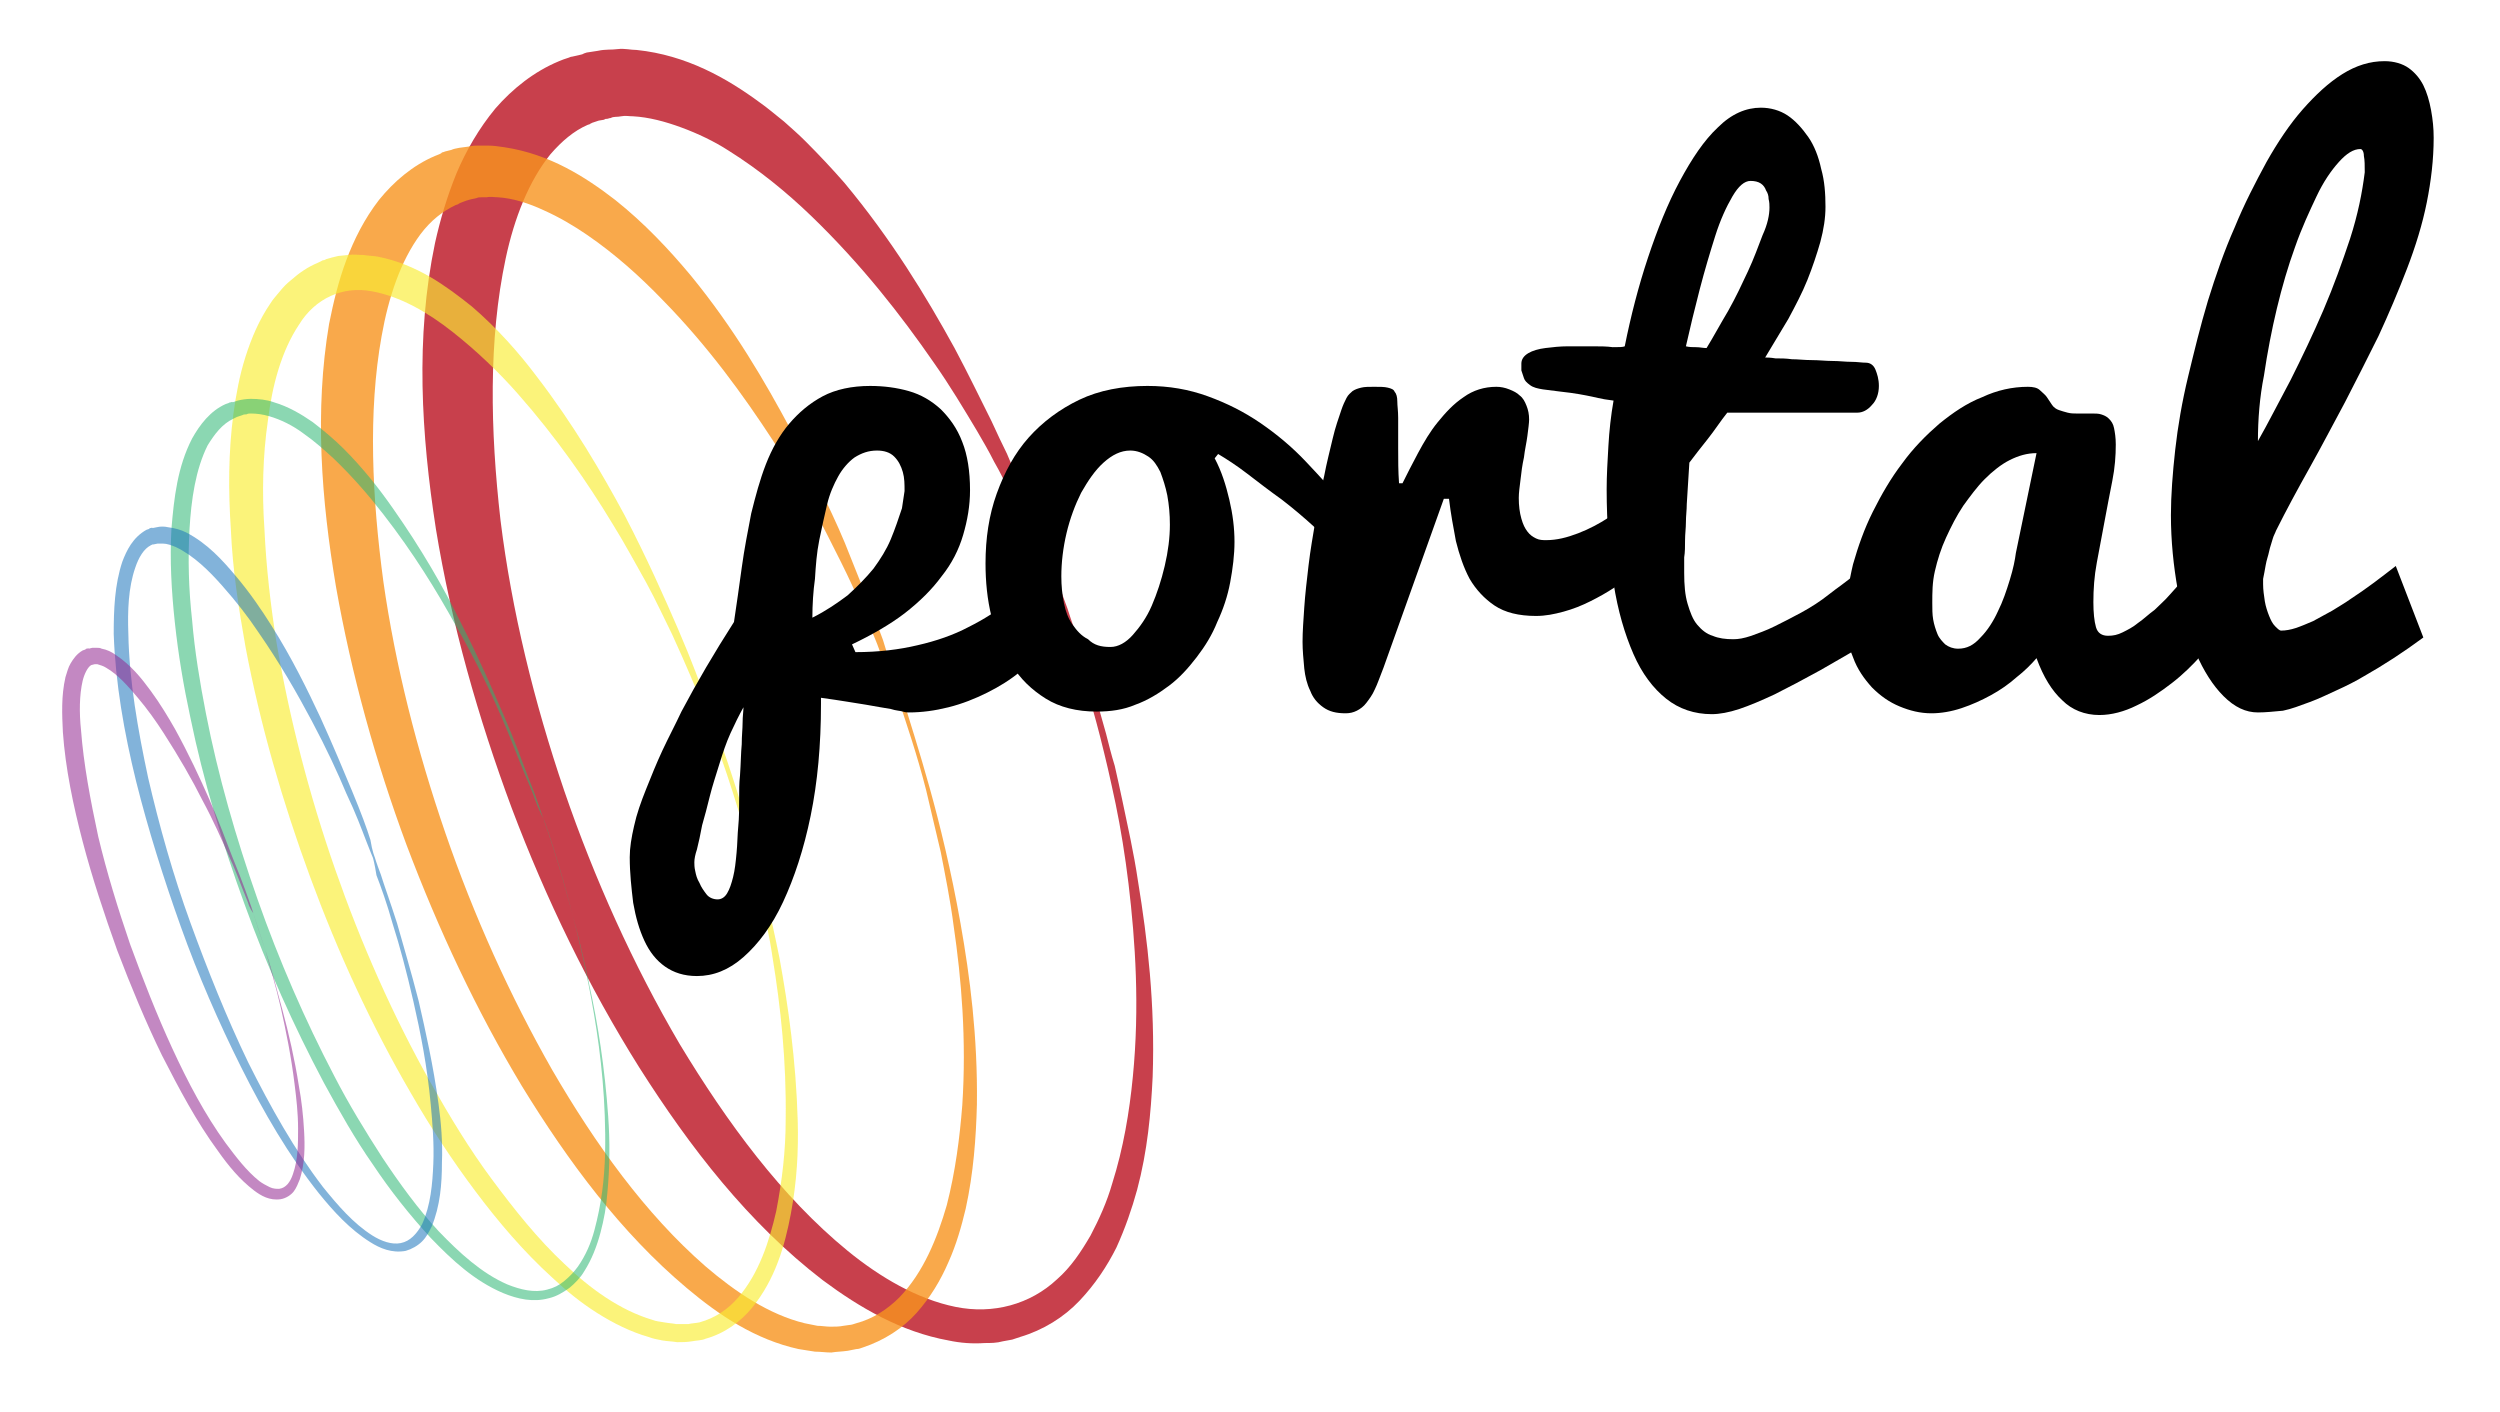 <?xml version="1.0" encoding="utf-8"?>
<!-- Generator: Adobe Illustrator 18.1.1, SVG Export Plug-In . SVG Version: 6.00 Build 0)  -->
<svg version="1.1" id="Layer_1" xmlns="http://www.w3.org/2000/svg" xmlns:xlink="http://www.w3.org/1999/xlink" x="0px" y="0px"
	 viewBox="0 0 290.2 163.9" enable-background="new 0 0 290.2 163.9" xml:space="preserve">
<g>
	<g opacity="0.85">
		<path fill="#BE1E2D" d="M123.9,70.6c0,0,0.4,1.3,1.3,3.8c0.8,2.5,1.9,6.1,3.2,10.8c0.3,1.2,0.6,2.4,1,3.7c0.3,1.3,0.6,2.7,0.9,4.1
			c0.6,2.9,1.3,5.9,1.8,9.3c1.1,6.7,2,14.3,1.7,22.7c-0.2,4.2-0.6,8.6-1.8,13.1c-0.6,2.2-1.4,4.5-2.4,6.7c-1.1,2.2-2.5,4.3-4.3,6.2
			c-1.8,1.9-4.2,3.4-6.9,4.2c-0.3,0.1-0.6,0.2-0.9,0.3l-1.1,0.2c-0.7,0.2-1.4,0.2-2.1,0.2c-1.4,0.1-2.8,0-4.2-0.3
			c-5.5-1-10.3-3.8-14.6-7c-8.6-6.6-15.4-15.4-21.3-24.7c-5.9-9.4-10.8-19.5-14.8-30.1c-3.9-10.5-7-21.4-8.8-32.4
			c-1.7-11-2.4-22.2-0.1-33.2c0.6-2.7,1.4-5.4,2.5-8.1c1.1-2.6,2.6-5.2,4.5-7.5c2-2.3,4.5-4.3,7.4-5.5l0.5-0.2l0.3-0.1L66,6.7
			c0,0,0.5-0.2,0.3-0.1l0.9-0.2l0.4-0.1l0.2-0.1l0.3-0.1l1.3-0.2c0.9-0.2,1.6-0.1,2.3-0.2c0.8-0.1,1.5,0.1,2.2,0.1
			c5.8,0.6,10.5,3.3,14.3,6.1c1,0.7,1.9,1.5,2.8,2.2c0.9,0.8,1.7,1.5,2.5,2.3c1.6,1.6,3.1,3.2,4.5,4.8c5.5,6.6,9.5,13.2,12.8,19.2
			c1.6,3,3,5.9,4.3,8.5c0.6,1.3,1.2,2.6,1.8,3.8c0.5,1.2,1,2.4,1.5,3.5c1.9,4.5,3.2,8.1,4.1,10.5C123.4,69.3,123.9,70.6,123.9,70.6z
			 M123.2,70.9c0,0-0.5-1.3-1.4-3.7c-1-2.4-2.4-5.9-4.6-10.2c-0.6-1.1-1.1-2.2-1.8-3.4c-0.6-1.2-1.3-2.4-2-3.6
			c-1.5-2.5-3.1-5.2-5-7.9c-3.8-5.5-8.4-11.4-14.2-17c-2.9-2.8-6.1-5.4-9.6-7.6c-1.7-1.1-3.6-2-5.5-2.7c-1.9-0.7-3.8-1.2-5.6-1.3
			c-0.5,0-0.9-0.1-1.4,0c-0.4,0.1-0.9,0-1.2,0.2c-0.2,0-0.3,0.1-0.5,0.1l-0.1,0l-0.2,0.1L69.5,14l-0.9,0.3c-0.2,0.1,0.2-0.1,0.1,0
			l-0.1,0l-0.1,0.1l-0.3,0.1c-1.6,0.7-3,1.9-4.3,3.4c-2.5,3.1-4.2,7.4-5.2,12.1c-2,9.4-1.8,19.9-0.6,30.4
			c1.3,10.5,3.9,21.1,7.4,31.4c3.5,10.2,8,20.2,13.4,29.4c5.5,9.1,11.8,17.7,19.5,24c3.8,3.1,8.1,5.6,12.5,6.5
			c4.4,0.9,8.7-0.3,11.8-3.2c1.6-1.4,2.8-3.2,3.9-5.1c1-1.9,1.9-3.9,2.5-6c1.3-4.1,2-8.3,2.4-12.4c0.8-8.1,0.3-15.7-0.5-22.4
			c-0.4-3.3-0.9-6.4-1.5-9.3c-0.3-1.4-0.6-2.8-0.9-4.1c-0.3-1.3-0.6-2.5-0.9-3.7c-1.2-4.7-2.4-8.3-3.2-10.7
			C123.6,72.2,123.2,70.9,123.2,70.9z"/>
	</g>
	<g opacity="0.8">
		<path fill="#F7941E" d="M103.7,77.9c0,0,0.4,1.2,1.2,3.5c0.7,2.3,1.8,5.7,3,10c1.2,4.3,2.5,9.6,3.6,15.8c1.1,6.2,2,13.2,1.9,21
			c-0.1,3.9-0.4,8-1.3,12.1c-0.5,2.1-1.1,4.2-2,6.2c-0.9,2.1-2.1,4.1-3.7,5.9c-1.6,1.8-3.8,3.2-6.2,4c-0.3,0.1-0.5,0.2-0.8,0.2
			l-1,0.2c-0.7,0.1-1.3,0.1-1.9,0.2c-0.6,0-1.3-0.1-1.9-0.1c-0.6-0.1-1.2-0.2-1.9-0.3c-5-1.1-9.2-3.9-13-7.1
			c-7.6-6.4-13.7-14.6-19.1-23.4c-5.3-8.8-9.7-18.2-13.4-28c-3.6-9.7-6.4-19.8-8.2-30c-1.7-10.1-2.5-20.4-0.8-30.5
			c0.5-2.5,1.1-5,2-7.4c0.9-2.4,2.1-4.8,3.8-7c1.7-2.1,3.9-4,6.5-5.1l0.5-0.2l0.2-0.1l0.1-0.1c0,0,0.4-0.1,0.3-0.1l0.8-0.2
			c0.4-0.2,1.3-0.3,2.1-0.4c0.4-0.1,0.7-0.1,1.1-0.1l1,0c0.7,0,1.3,0.1,2,0.2c5.2,0.8,9.3,3.4,12.8,6.1c3.4,2.7,6.3,5.8,8.8,8.8
			c5,6.1,8.6,12.3,11.6,17.9c1.5,2.8,2.8,5.4,3.9,7.9c1.2,2.5,2.2,4.7,3,6.8c1.7,4.2,3,7.5,3.8,9.7
			C103.2,76.7,103.7,77.9,103.7,77.9z M103.1,78.1c0,0-0.5-1.2-1.3-3.4c-0.9-2.2-2.2-5.5-4.2-9.5c-1-2-2.1-4.2-3.4-6.6
			c-1.3-2.3-2.8-4.9-4.5-7.5c-3.4-5.2-7.5-10.9-12.8-16.3c-2.6-2.7-5.5-5.3-8.7-7.5c-1.6-1.1-3.3-2.1-5.1-2.9
			c-1.7-0.8-3.6-1.4-5.3-1.5c-0.4,0-0.9-0.1-1.3,0l-0.6,0c-0.2,0-0.4,0-0.6,0.1c-0.4,0.1-0.6,0.1-1.2,0.3l-0.8,0.3
			c-0.2,0.1,0.1-0.1,0.1,0l-0.1,0l-0.1,0.1l-0.3,0.1c-1.5,0.7-2.9,1.8-4.1,3.4c-2.3,3.1-3.7,7.3-4.5,11.8
			c-1.6,8.9-1.1,18.8,0.2,28.5c1.4,9.8,3.9,19.6,7.2,29.2c3.3,9.6,7.5,18.9,12.4,27.5c5,8.6,10.8,16.7,17.8,22.8
			c3.5,3,7.4,5.6,11.5,6.6c0.5,0.1,1,0.2,1.5,0.3c0.5,0,1,0.1,1.5,0.1c0.5,0,1,0,1.5-0.1l0.7-0.1c0.2,0,0.5-0.1,0.8-0.2
			c1.9-0.5,3.6-1.6,5-3c2.8-2.9,4.4-6.9,5.5-10.7c1-3.9,1.5-7.8,1.8-11.6c0.5-7.6-0.1-14.7-1-20.8c-0.4-3.1-1-6-1.5-8.6
			c-0.6-2.6-1.2-5-1.7-7.2c-1.1-4.3-2.3-7.7-3-9.9C103.5,79.3,103.1,78.1,103.1,78.1z"/>
	</g>
	<g opacity="0.65">
		<path fill="#F9ED32" d="M83.3,85.2c0,0,0.4,1.1,1.1,3.1c0.7,2.1,1.7,5.1,2.7,8.9c1.1,3.9,2.3,8.6,3.4,14.1
			c1,5.5,1.9,11.8,2.1,18.8c0.1,3.5-0.1,7.1-0.8,10.8c-0.7,3.7-1.8,7.6-4.5,10.9c-1.3,1.6-3.2,3-5.4,3.6c-0.4,0.2-1.1,0.2-1.6,0.3
			c-0.6,0.1-1.1,0.1-1.7,0.1c-0.6-0.1-1.1-0.1-1.7-0.2c-0.5-0.1-1.1-0.2-1.6-0.4c-2.1-0.6-4.1-1.6-6-2.8c-1.9-1.2-3.6-2.6-5.2-4.1
			c-3.3-3-6.2-6.4-8.9-10c-2.7-3.6-5.2-7.4-7.5-11.4c-4.6-7.9-8.5-16.4-11.7-25.1c-3.2-8.7-5.8-17.7-7.5-26.7
			c-0.8-4.5-1.5-9-1.7-13.6c-0.3-4.5-0.3-9,0.3-13.5c0.3-2.2,0.7-4.4,1.4-6.6c0.7-2.2,1.6-4.3,2.9-6.2c0.3-0.5,0.7-0.9,1.1-1.4
			c0.4-0.5,0.8-0.9,1.3-1.3c0.9-0.8,1.9-1.5,3.1-2l0.4-0.2l0.2-0.1l0.1,0c0,0,0.3-0.1,0.2-0.1l0.7-0.2l0.4-0.1
			c0.1,0,0.3-0.1,0.5-0.1l1-0.1c0.6-0.1,1.2,0,1.8,0c0.6,0.1,1.2,0.1,1.7,0.2c4.5,0.9,7.9,3.4,10.9,5.8c2.9,2.5,5.4,5.3,7.5,8.1
			c4.3,5.6,7.5,11.1,10.2,16.1c2.6,5,4.6,9.5,6.2,13.2c1.6,3.7,2.7,6.7,3.4,8.7C82.9,84.1,83.3,85.2,83.3,85.2z M82.9,85.3
			c0,0-0.4-1.1-1.2-3.1c-0.8-2-2-4.9-3.7-8.6c-0.9-1.8-1.8-3.8-3-6c-1.2-2.1-2.4-4.4-3.9-6.8c-2.9-4.8-6.5-10-11-15.1
			c-2.2-2.5-4.8-5-7.6-7.2c-2.8-2.2-6-4.1-9.4-4.7c-3.3-0.6-6.5,0.8-8.4,3.9c-2,3-3.1,7-3.6,11.1c-0.6,4.1-0.7,8.4-0.4,12.7
			c0.2,4.3,0.7,8.7,1.4,13.1c1.5,8.8,3.8,17.7,6.8,26.3c3,8.6,6.7,17,11.1,24.8c2.2,3.9,4.5,7.7,7.1,11.2c2.6,3.5,5.3,6.9,8.4,9.8
			c3,2.9,6.5,5.4,10.2,6.5c0.5,0.2,0.9,0.2,1.4,0.3c0.5,0.1,0.9,0.1,1.4,0.2c0.5,0,0.9,0,1.4,0c0.4-0.1,0.8-0.1,1.3-0.2
			c1.8-0.5,3.3-1.5,4.5-2.9c2.4-2.8,3.6-6.5,4.4-10c0.7-3.6,1.1-7.1,1.1-10.6c0.1-6.9-0.6-13.2-1.5-18.7c-0.4-2.8-1-5.3-1.5-7.7
			c-0.6-2.4-1.1-4.5-1.6-6.5c-1.1-3.9-2.1-6.9-2.8-8.9C83.3,86.4,82.9,85.3,82.9,85.3z"/>
	</g>
	<g opacity="0.55">
		<path fill="#2BB673" d="M62.3,92.8c0,0,0.3,0.9,0.9,2.6c0.6,1.7,1.4,4.1,2.3,7.3c0.9,3.2,2,7.1,2.9,11.6c1,4.5,1.8,9.6,2.2,15.3
			c0.2,2.8,0.2,5.8-0.1,8.9c-0.1,1.5-0.4,3.1-0.8,4.6c-0.4,1.5-1,3.1-1.9,4.5c-0.4,0.7-1.1,1.4-1.7,1.9c-0.7,0.5-1.5,1-2.4,1.2
			c-1.8,0.5-3.6,0.1-5.3-0.6c-3.3-1.4-5.9-3.8-8.4-6.4c-2.4-2.6-4.7-5.5-6.7-8.5c-2.1-3-3.9-6.2-5.7-9.5c-3.5-6.6-6.6-13.5-9.2-20.7
			c-2.6-7.1-4.8-14.4-6.3-21.7c-0.8-3.7-1.4-7.3-1.8-11c-0.4-3.7-0.6-7.3-0.4-10.9c0.3-3.6,0.7-7.2,2.4-10.5c0.9-1.6,2.1-3.2,3.9-4
			l0.3-0.1l0.2-0.1l0.1,0c0,0,0.2-0.1,0.2,0l0.6-0.2c0.4-0.1,1-0.2,1.5-0.2c0.9,0,1.9,0.1,2.7,0.4c1.7,0.5,3.2,1.4,4.5,2.3
			c1.3,1,2.5,2,3.6,3.1c2.2,2.2,4.1,4.6,5.7,6.9c3.3,4.7,5.9,9.2,7.9,13.3c2.1,4.1,3.7,7.8,5,10.8c1.3,3,2.2,5.5,2.8,7.1
			C62,91.9,62.3,92.8,62.3,92.8z M62.1,92.8c0,0-0.3-0.9-1-2.5c-0.7-1.6-1.6-4.1-2.9-7.1c-1.3-3-3-6.6-5.3-10.6
			c-2.2-4-4.9-8.4-8.4-12.9c-1.7-2.2-3.6-4.4-5.8-6.5c-1.1-1-2.2-2-3.5-2.9c-1.2-0.9-2.6-1.6-4-2c-0.7-0.2-1.4-0.3-2.1-0.3
			c-0.2,0-0.3,0-0.5,0.1c-0.2,0-0.3,0-0.5,0.1l-0.6,0.2l-0.4,0.2c-1.3,0.6-2.2,1.8-3,3.1c-1.4,2.8-1.9,6.3-2.1,9.7
			c-0.2,3.5-0.1,7,0.3,10.6c0.3,3.6,0.9,7.2,1.6,10.8c1.4,7.2,3.5,14.5,6,21.6c2.5,7.1,5.5,14,8.9,20.5c1.7,3.3,3.6,6.4,5.6,9.5
			c2,3,4.1,5.9,6.5,8.5c2.4,2.5,5,4.9,8,6.2c1.5,0.6,3.1,1,4.6,0.6c0.8-0.2,1.4-0.5,2-1c0.6-0.5,1.1-1,1.6-1.7
			c0.9-1.3,1.5-2.7,1.9-4.2c0.4-1.5,0.7-3,0.9-4.5c0.4-3,0.4-5.9,0.3-8.8c-0.2-5.6-1-10.8-1.9-15.3c-0.9-4.5-1.9-8.4-2.8-11.6
			c-0.9-3.2-1.7-5.6-2.3-7.3C62.4,93.7,62.1,92.8,62.1,92.8z"/>
	</g>
	<g opacity="0.55">
		<path fill="#1C75BC" d="M43.5,99.5c0,0,0.2,0.7,0.7,2c0.4,1.3,1.1,3.2,1.9,5.7c0.7,2.5,1.6,5.5,2.5,9c0.8,3.5,1.7,7.5,2.3,11.9
			c0.3,2.2,0.5,4.5,0.4,6.9c0,2.4-0.2,5-1.2,7.4c-0.3,0.6-0.6,1.2-1.1,1.7c-0.5,0.5-1.2,0.9-1.9,1.1c-1.6,0.3-3-0.3-4.1-1
			c-2.4-1.5-4.3-3.6-6-5.7c-3.5-4.4-6.4-9.4-9-14.6c-2.6-5.2-5-10.7-7-16.3c-2-5.6-3.8-11.3-5.2-16.9c-1.4-5.7-2.4-11.4-2.6-17.1
			c0-2.8,0.1-5.7,1-8.4c0.5-1.3,1.2-2.8,2.8-3.7l0.3-0.1l0.1-0.1l0.1,0c0,0,0.2-0.1,0.2,0l0.5-0.1c0.4-0.1,0.9-0.1,1.3,0
			c0.8,0.1,1.5,0.3,2.1,0.6c2.5,1.3,4.2,3.2,5.8,5.1c1.6,1.9,2.9,3.8,4.1,5.7c2.4,3.8,4.2,7.5,5.7,10.7c1.5,3.3,2.7,6.2,3.7,8.6
			c1,2.4,1.7,4.3,2.1,5.6C43.2,98.8,43.5,99.5,43.5,99.5z M43.3,99.6c0,0-0.3-0.7-0.8-2c-0.5-1.3-1.2-3.2-2.3-5.5
			c-1-2.4-2.3-5.2-4-8.4c-1.7-3.2-3.7-6.7-6.2-10.3c-1.2-1.8-2.6-3.6-4.2-5.4c-1.5-1.7-3.3-3.5-5.4-4.5c-0.5-0.2-1-0.4-1.5-0.4
			c-0.3,0-0.4,0-0.6,0l-0.5,0.1c-0.1,0,0.1,0,0,0l0,0l-0.1,0l-0.2,0.1c-0.8,0.4-1.4,1.4-1.8,2.6c-0.8,2.3-0.9,5-0.8,7.7
			c0.1,5.4,1.1,11.1,2.3,16.7c1.3,5.6,2.9,11.3,4.9,16.8c2,5.5,4.2,11,6.7,16.2c2.6,5.2,5.4,10.2,8.7,14.5c1.7,2.1,3.5,4.2,5.7,5.6
			c1.1,0.7,2.3,1.1,3.3,0.9c1.1-0.2,1.9-1.1,2.5-2.2c1-2.2,1.2-4.7,1.3-7c0.1-2.4-0.1-4.7-0.3-6.9c-0.4-4.4-1.2-8.4-2-11.9
			c-0.8-3.5-1.6-6.5-2.4-9c-0.7-2.5-1.4-4.4-1.9-5.7C43.5,100.3,43.3,99.6,43.3,99.6z"/>
	</g>
	<g opacity="0.55">
		<path fill="#92278F" d="M29,104.8c0,0,0.2,0.5,0.5,1.5c0.3,1,0.8,2.4,1.4,4.3c0.6,1.8,1.2,4.1,1.9,6.7c0.7,2.6,1.4,5.6,1.9,8.8
			c0.3,1.6,0.5,3.4,0.6,5.2c0.1,1.8,0.1,3.7-0.5,5.6c-0.2,0.5-0.4,1-0.7,1.4c-0.3,0.4-0.9,0.8-1.5,0.9c-1.3,0.2-2.3-0.4-3.1-1
			c-1.7-1.3-3-2.9-4.2-4.6c-2.5-3.4-4.5-7.2-6.5-11.1c-1.9-3.9-3.6-8-5.2-12.2c-1.5-4.2-2.9-8.4-4-12.6c-1.1-4.2-2-8.5-2.3-12.7
			c-0.1-2.1-0.2-4.2,0.3-6.4C7.8,78,7.9,77.5,8.2,77c0.3-0.5,0.7-1.1,1.4-1.5l0.3-0.1l0.1-0.1l0.1,0c0,0,0.2-0.1,0.2,0l0.4-0.1
			c0.2,0,0.4,0,0.6,0c0.2,0,0.3,0,0.5,0.1c0.6,0.1,1.2,0.4,1.6,0.7c1.8,1.2,3,2.7,4.1,4.2c1.1,1.5,2,3,2.8,4.4
			c1.6,2.9,2.9,5.7,4,8.2c1.1,2.5,1.9,4.7,2.6,6.5C28.3,102.7,29,104.8,29,104.8z M28.8,104.8c0,0-0.2-0.5-0.6-1.5
			c-0.4-1-0.9-2.4-1.7-4.1c-0.8-1.8-1.7-3.9-3-6.3c-1.2-2.4-2.7-5-4.5-7.8c-0.9-1.4-1.9-2.8-3-4.1c-1.1-1.3-2.3-2.7-3.7-3.5
			c-0.3-0.2-0.7-0.3-1-0.4c-0.1,0-0.2,0-0.2,0c0,0-0.1,0-0.1,0l-0.4,0.1c-0.1,0,0.1,0,0.1,0l0,0l0,0l-0.1,0c-0.4,0.2-0.8,1-1,1.8
			c-0.4,1.7-0.4,3.8-0.2,5.7c0.3,4,1.1,8.2,2,12.4c1,4.2,2.3,8.4,3.7,12.5c1.5,4.1,3.1,8.2,4.9,12.1c1.8,3.9,3.8,7.7,6.2,11
			c1.2,1.6,2.4,3.2,3.9,4.4c0.4,0.3,0.8,0.5,1.2,0.7c0.4,0.2,0.8,0.2,1.1,0.2c0.8-0.1,1.3-0.8,1.6-1.7c0.6-1.7,0.6-3.5,0.6-5.3
			c0-1.8-0.2-3.5-0.4-5.1c-0.4-3.3-1-6.2-1.6-8.9c-0.6-2.6-1.3-4.9-1.8-6.7c-0.6-1.8-1.1-3.3-1.4-4.3
			C28.9,105.3,28.8,104.8,28.8,104.8z"/>
	</g>
</g>
<g>
	<path d="M99.3,75.7c2.7,0,5.1-0.3,7.2-0.8c2.2-0.5,4.2-1.2,5.9-2.1c1.8-0.9,3.4-1.9,4.8-3.1c1.4-1.2,2.7-2.5,3.9-3.8l0.4,9
		c-0.8,1-1.9,2-3,3c-1.2,1-2.5,1.8-3.9,2.5c-1.4,0.7-2.9,1.3-4.5,1.7c-1.6,0.4-3.1,0.6-4.6,0.6c-0.2,0-0.4,0-0.7-0.1
		c-0.3-0.1-0.8-0.1-1.4-0.3c-0.7-0.1-1.7-0.3-2.9-0.5c-1.3-0.2-3-0.5-5.2-0.8v0.7c0,4.8-0.4,9.1-1.2,13c-0.8,3.9-1.9,7.2-3.2,10
		c-1.3,2.8-2.9,4.9-4.6,6.4c-1.7,1.5-3.5,2.2-5.4,2.2c-1.5,0-2.7-0.4-3.7-1.1c-1-0.7-1.8-1.7-2.4-3s-1-2.7-1.3-4.4
		c-0.2-1.7-0.4-3.4-0.4-5.3c0-1.1,0.2-2.3,0.5-3.6c0.3-1.4,0.8-2.8,1.4-4.3c0.6-1.5,1.2-3,1.9-4.5c0.7-1.5,1.5-3,2.2-4.5
		c1.8-3.4,3.8-6.8,6.1-10.4c0.3-2,0.6-4.1,0.9-6.3c0.3-2.2,0.7-4.2,1.1-6.3c0.5-2,1-3.9,1.7-5.7s1.6-3.4,2.7-4.7
		c1.1-1.3,2.4-2.4,3.9-3.2c1.5-0.8,3.4-1.2,5.5-1.2c1.6,0,3.1,0.2,4.5,0.6c1.4,0.4,2.6,1.1,3.7,2.1c1,1,1.9,2.2,2.5,3.8
		c0.6,1.5,0.9,3.4,0.9,5.6c0,1.8-0.3,3.5-0.8,5.2c-0.5,1.7-1.3,3.3-2.5,4.8c-1.1,1.5-2.5,2.9-4.3,4.3c-1.7,1.3-3.8,2.5-6.1,3.6
		L99.3,75.7z M80.6,100.1c0,0.2,0,0.6,0.1,1c0.1,0.5,0.2,0.9,0.5,1.4c0.2,0.5,0.5,0.9,0.8,1.3s0.8,0.6,1.3,0.6
		c0.4,0,0.8-0.2,1.1-0.7c0.3-0.5,0.5-1.1,0.7-1.9c0.2-0.8,0.3-1.7,0.4-2.8c0.1-1,0.1-2.1,0.2-3.1s0.1-2.1,0.1-3.1c0-1,0-1.9,0.1-2.8
		c0.1-1.4,0.1-2.6,0.2-3.6c0-1,0.1-1.8,0.1-2.5c0-0.7,0.1-1.4,0.1-1.8c-0.5,0.9-1,1.9-1.5,3s-0.9,2.3-1.3,3.6s-0.8,2.5-1.1,3.7
		s-0.6,2.4-0.9,3.4c-0.2,1.1-0.4,2-0.6,2.8C80.7,99.2,80.6,99.7,80.6,100.1z M94.3,71.7c1.6-0.8,2.9-1.7,4.1-2.6c1.1-1,2.1-2,3-3.1
		c0.8-1.1,1.5-2.2,2-3.4c0.5-1.2,0.9-2.4,1.3-3.6c0.1-0.6,0.2-1.3,0.3-2c0-0.8,0-1.5-0.2-2.2c-0.2-0.7-0.5-1.3-1-1.8
		c-0.5-0.5-1.2-0.7-2-0.7c-1,0-1.8,0.3-2.6,0.8c-0.7,0.5-1.4,1.3-1.9,2.2c-0.5,0.9-1,2-1.3,3.3s-0.6,2.6-0.9,4.1s-0.4,2.9-0.5,4.5
		C94.4,68.6,94.3,70.2,94.3,71.7z"/>
	<path d="M141,53.2c0.8,1.5,1.3,3.1,1.7,4.8c0.4,1.7,0.6,3.3,0.6,4.9c0,1.5-0.2,3.1-0.5,4.7c-0.3,1.6-0.8,3.1-1.5,4.6
		c-0.6,1.5-1.4,2.8-2.4,4.1s-2,2.4-3.2,3.3c-1.2,0.9-2.5,1.7-3.9,2.2c-1.4,0.6-2.9,0.8-4.5,0.8c-2.3,0-4.3-0.5-5.9-1.5
		c-1.6-1-3-2.3-4-4c-1.1-1.6-1.8-3.5-2.3-5.5c-0.5-2-0.7-4.1-0.7-6.2c0-2.9,0.4-5.6,1.3-8.1c0.9-2.5,2.1-4.7,3.7-6.5
		c1.6-1.8,3.6-3.3,5.9-4.4c2.3-1.1,5-1.6,7.9-1.6c2.5,0,4.8,0.4,7,1.2c2.2,0.8,4.2,1.8,6.1,3.1c1.9,1.3,3.7,2.8,5.3,4.5
		c1.6,1.7,3.2,3.4,4.6,5.2l-0.7,5.5c-0.7-0.9-1.7-2-2.9-3.1c-1.2-1.1-2.5-2.2-3.8-3.2c-1.4-1-2.7-2-4-3s-2.4-1.7-3.4-2.3L141,53.2z
		 M128.9,75.1c0.9,0,1.8-0.5,2.6-1.4s1.6-2,2.2-3.4c0.6-1.4,1.1-2.9,1.5-4.6c0.4-1.7,0.6-3.3,0.6-4.8c0-1.2-0.1-2.3-0.3-3.4
		c-0.2-1-0.5-1.9-0.8-2.7c-0.4-0.8-0.8-1.4-1.4-1.8s-1.3-0.7-2.1-0.7c-1.1,0-2.1,0.5-3.1,1.4c-1,0.9-1.8,2.1-2.6,3.5
		c-0.7,1.4-1.3,3-1.7,4.7c-0.4,1.7-0.6,3.4-0.6,5c0,1.1,0.1,2.1,0.3,3.1c0.2,1,0.5,1.8,1,2.5s1,1.3,1.8,1.7
		C127,74.9,127.8,75.1,128.9,75.1z"/>
	<path d="M151.2,74.5c0-1.2,0.1-2.5,0.2-4c0.1-1.5,0.3-3.2,0.5-4.9s0.5-3.4,0.8-5.2s0.6-3.5,1-5.1c0.3-1.6,0.7-3.1,1-4.4
		c0.3-1.3,0.7-2.4,1-3.3c0.2-0.6,0.4-1,0.6-1.4s0.5-0.6,0.7-0.8c0.3-0.2,0.6-0.3,1-0.4c0.4-0.1,0.9-0.1,1.5-0.1c0.7,0,1.2,0,1.6,0.1
		c0.4,0.1,0.7,0.2,0.8,0.5c0.2,0.2,0.3,0.6,0.3,1.1c0,0.5,0.1,1.1,0.1,1.9c0,1,0,2.1,0,3.5s0,2.7,0.1,4.1h0.4c0.5-1,1.1-2.2,1.8-3.5
		c0.7-1.3,1.4-2.5,2.3-3.6c0.9-1.1,1.8-2.1,3-2.9c1.1-0.8,2.4-1.2,3.8-1.2c0.5,0,1,0.1,1.5,0.3c0.5,0.2,0.9,0.4,1.2,0.7
		c0.4,0.3,0.6,0.7,0.8,1.2c0.2,0.5,0.3,1,0.3,1.6c0,0.4-0.1,1.1-0.2,1.9c-0.1,0.8-0.3,1.6-0.4,2.5c-0.2,0.9-0.3,1.7-0.4,2.6
		c-0.1,0.8-0.2,1.5-0.2,2.1c0,0.9,0.1,1.7,0.3,2.4s0.4,1.1,0.7,1.5c0.3,0.4,0.6,0.6,1,0.8c0.4,0.2,0.8,0.2,1.2,0.2
		c1.2,0,2.4-0.3,3.7-0.8c1.3-0.5,2.4-1.1,3.5-1.8c1.2-0.8,2.4-1.6,3.6-2.6l-0.6,9.2c-0.7,0.4-1.5,0.9-2.3,1.5
		c-0.9,0.6-1.8,1.1-2.8,1.6c-1,0.5-2,0.9-3.1,1.2c-1.1,0.3-2.1,0.5-3.2,0.5c-2,0-3.6-0.4-4.8-1.2c-1.2-0.8-2.2-1.9-2.9-3.1
		c-0.7-1.3-1.2-2.8-1.6-4.4c-0.3-1.6-0.6-3.2-0.8-4.9h-0.6l-7,19.6c-0.4,1-0.7,1.9-1,2.5c-0.3,0.7-0.7,1.2-1,1.6
		c-0.3,0.4-0.7,0.7-1.1,0.9c-0.4,0.2-0.8,0.3-1.3,0.3c-1.1,0-1.9-0.2-2.6-0.7s-1.2-1.1-1.5-1.9c-0.4-0.8-0.6-1.7-0.7-2.6
		C151.3,76.5,151.2,75.5,151.2,74.5z"/>
	<path d="M218,73.9c-2.5,1.5-4.8,2.8-6.7,3.9c-2,1.1-3.7,2-5.3,2.8c-1.5,0.7-2.9,1.3-4.1,1.7s-2.3,0.6-3.2,0.6c-2,0-3.8-0.6-5.3-1.8
		c-1.5-1.2-2.8-2.9-3.8-5.2c-1-2.3-1.8-5-2.3-8.2c-0.5-3.2-0.8-6.9-0.8-10.9c0-1.6,0.1-3.3,0.2-5c0.1-1.8,0.3-3.6,0.6-5.3
		c-0.8-0.1-1.4-0.2-1.8-0.3s-0.9-0.2-1.4-0.3s-1.1-0.2-1.8-0.3c-0.7-0.1-1.8-0.2-3.2-0.4c-0.6-0.1-1.1-0.2-1.5-0.5s-0.6-0.5-0.7-0.8
		s-0.2-0.6-0.3-0.9c0-0.3,0-0.6,0-0.8c0-0.5,0.3-0.9,0.8-1.2s1.2-0.5,2-0.6c0.8-0.1,1.7-0.2,2.6-0.2c1,0,1.9,0,2.8,0
		c0.9,0,1.7,0,2.4,0.1c0.7,0,1.2,0,1.4-0.1c0.7-3.5,1.6-7,2.7-10.3c1.1-3.3,2.3-6.3,3.7-8.9c1.4-2.6,2.8-4.7,4.4-6.2
		c1.6-1.6,3.3-2.3,5-2.3c1.1,0,2.2,0.3,3.1,0.9c0.9,0.6,1.7,1.5,2.4,2.5s1.2,2.3,1.5,3.7c0.4,1.4,0.5,2.9,0.5,4.4
		c0,1.3-0.2,2.6-0.6,4.1c-0.4,1.4-0.9,2.9-1.5,4.4c-0.6,1.5-1.4,3-2.2,4.5c-0.9,1.5-1.8,3-2.7,4.5c0.2,0,0.6,0,1.2,0.1
		c0.6,0,1.2,0,1.9,0.1c0.7,0,1.5,0.1,2.3,0.1c0.8,0,1.7,0.1,2.4,0.1c0.8,0,1.5,0.1,2.2,0.1c0.7,0,1.2,0.1,1.7,0.1
		c0.5,0,0.9,0.3,1.1,0.8c0.2,0.5,0.4,1.1,0.4,1.9c0,0.9-0.3,1.7-0.8,2.2c-0.5,0.6-1.1,0.9-1.7,0.9h-15.1c-0.8,1-1.5,2.1-2.3,3.1
		c-0.8,1-1.5,1.9-2.1,2.7c-0.1,1.6-0.2,3.2-0.3,4.8c0,0.7-0.1,1.4-0.1,2.1c0,0.7-0.1,1.4-0.1,2.1c0,0.7,0,1.4-0.1,2
		c0,0.7,0,1.3,0,1.8c0,1.4,0.1,2.6,0.4,3.6c0.3,1,0.6,1.8,1.1,2.4c0.5,0.6,1.1,1.1,1.8,1.3c0.7,0.3,1.5,0.4,2.4,0.4
		c0.6,0,1.2-0.1,2.1-0.4c0.8-0.3,1.7-0.6,2.7-1.1c1-0.5,2-1,3.1-1.6c1.1-0.6,2.2-1.3,3.2-2.1s2.1-1.5,3.1-2.4c1-0.8,1.8-1.7,2.6-2.5
		V73.9z M205.4,24.1c0-0.3,0-0.6-0.1-1c0-0.4-0.1-0.7-0.3-1c-0.1-0.3-0.3-0.6-0.6-0.8c-0.3-0.2-0.7-0.3-1.2-0.3
		c-0.7,0-1.4,0.6-2.1,1.8s-1.4,2.7-2,4.6c-0.6,1.9-1.2,3.9-1.8,6.2s-1.1,4.4-1.6,6.6c0.4,0.1,0.8,0.1,1.2,0.1c0.4,0,0.8,0.1,1.2,0.1
		c0.8-1.3,1.6-2.8,2.5-4.3c0.9-1.6,1.6-3.1,2.3-4.6c0.7-1.5,1.2-2.9,1.7-4.2C205.2,26,205.4,24.9,205.4,24.1z"/>
	<path d="M257.9,73.1c-0.6,0.8-1.4,1.8-2.4,3c-1,1.1-2.1,2.2-3.4,3.2s-2.6,1.9-4.1,2.6c-1.4,0.7-2.9,1.1-4.3,1.1
		c-1.7,0-3.2-0.6-4.3-1.7c-1.2-1.1-2.2-2.7-3-4.9c-0.6,0.7-1.4,1.5-2.3,2.2c-0.9,0.8-1.9,1.5-3,2.1c-1.1,0.6-2.2,1.1-3.4,1.5
		s-2.4,0.6-3.5,0.6c-1.3,0-2.5-0.3-3.7-0.8s-2.2-1.2-3.2-2.2c-0.9-1-1.7-2.1-2.2-3.5c-0.6-1.4-0.8-2.9-0.8-4.7c0-2,0.3-4,0.8-6.1
		c0.6-2.1,1.3-4.1,2.3-6.1s2.1-3.9,3.4-5.6c1.3-1.8,2.8-3.3,4.3-4.6c1.6-1.3,3.2-2.4,5-3.1c1.7-0.8,3.5-1.2,5.3-1.2
		c0.6,0,1.1,0.1,1.4,0.4s0.6,0.5,0.8,0.8c0.2,0.3,0.4,0.6,0.6,0.9c0.2,0.3,0.5,0.5,0.8,0.6c0.3,0.1,0.6,0.2,1,0.3s0.7,0.1,1,0.1
		c0.3,0,0.6,0,0.9,0c0.3,0,0.6,0,0.9,0c0.4,0,0.8,0,1.1,0.1s0.6,0.2,0.9,0.5c0.3,0.3,0.5,0.6,0.6,1.1c0.1,0.5,0.2,1.1,0.2,1.9
		c0,1.3-0.1,2.7-0.4,4.2c-0.3,1.5-0.6,3.1-0.9,4.7c-0.3,1.6-0.6,3.2-0.9,4.8s-0.4,3.1-0.4,4.6c0,1.2,0.1,2.2,0.3,2.9
		c0.2,0.7,0.7,1,1.4,1c0.6,0,1.1-0.1,1.7-0.4c0.6-0.3,1.2-0.6,1.8-1.1c0.6-0.4,1.2-1,1.9-1.5c0.6-0.6,1.2-1.1,1.8-1.8
		c1.3-1.4,2.6-3,3.9-4.8L257.9,73.1z M224.3,70c0,0.7,0,1.3,0.1,1.9c0.1,0.6,0.3,1.2,0.5,1.7s0.6,0.9,0.9,1.2
		c0.4,0.3,0.9,0.5,1.5,0.5c1,0,1.8-0.4,2.6-1.3c0.8-0.8,1.5-1.9,2-3c0.6-1.2,1-2.4,1.4-3.7c0.4-1.3,0.6-2.3,0.7-3.1l2.4-11.6
		c-1.1,0-2.1,0.3-3.1,0.8c-1,0.5-2,1.3-2.9,2.2c-0.9,0.9-1.7,2-2.5,3.1c-0.8,1.2-1.4,2.4-2,3.7c-0.6,1.3-1,2.6-1.3,3.9
		S224.3,68.8,224.3,70z"/>
	<path d="M262.1,82.7c-1.4,0-2.7-0.6-4-1.9c-1.2-1.2-2.3-2.9-3.2-5s-1.6-4.5-2.1-7.3c-0.5-2.8-0.8-5.7-0.8-8.7
		c0-2.3,0.2-4.9,0.5-7.6c0.3-2.7,0.8-5.6,1.5-8.5s1.4-5.8,2.3-8.8c0.9-2.9,1.9-5.8,3.1-8.5c1.1-2.7,2.4-5.2,3.7-7.6
		c1.3-2.3,2.7-4.4,4.2-6.1s3-3.1,4.6-4.1c1.6-1,3.2-1.5,4.9-1.5c1.1,0,2.1,0.3,2.8,0.8c0.7,0.5,1.3,1.2,1.7,2
		c0.4,0.8,0.7,1.8,0.9,2.9s0.3,2.1,0.3,3.2c0,2.5-0.3,5-0.8,7.5s-1.3,5.1-2.3,7.7c-1,2.6-2.1,5.2-3.3,7.8c-1.3,2.6-2.6,5.2-3.9,7.7
		c-1.4,2.6-2.7,5.1-4.1,7.6c-1.4,2.5-2.7,4.9-3.9,7.3c-0.1,0.3-0.3,0.6-0.4,1c-0.1,0.4-0.3,0.9-0.4,1.4c-0.1,0.5-0.3,1-0.4,1.6
		c-0.1,0.6-0.2,1.1-0.3,1.6v0.6c0,0.7,0.1,1.3,0.2,2c0.1,0.6,0.3,1.2,0.5,1.7c0.2,0.5,0.4,0.9,0.7,1.2s0.5,0.5,0.7,0.5
		c0.5,0,1.1-0.1,1.7-0.3c0.6-0.2,1.3-0.5,2-0.8c0.7-0.4,1.5-0.8,2.2-1.2c0.8-0.5,1.5-0.9,2.2-1.4c1.7-1.1,3.4-2.4,5.2-3.8l3.2,8.3
		c-2.3,1.7-4.6,3.2-6.9,4.5c-1,0.6-2,1.1-3.1,1.6s-2.1,1-3.2,1.4c-1.1,0.4-2.1,0.8-3.1,1C263.9,82.6,263,82.7,262.1,82.7z
		 M262.1,51.2c1.2-2.1,2.4-4.5,3.8-7.1c1.3-2.6,2.6-5.3,3.8-8.1c1.2-2.8,2.2-5.6,3.1-8.3c0.9-2.8,1.4-5.3,1.7-7.7
		c0-0.8,0-1.4-0.1-1.9c0-0.5-0.2-0.8-0.4-0.8c-0.8,0-1.6,0.5-2.5,1.5c-0.9,1-1.8,2.3-2.6,4s-1.7,3.6-2.5,5.9
		c-0.8,2.2-1.5,4.6-2.1,7.1s-1.1,5.1-1.5,7.8C262.3,46.1,262.1,48.7,262.1,51.2z"/>
</g>
</svg>
